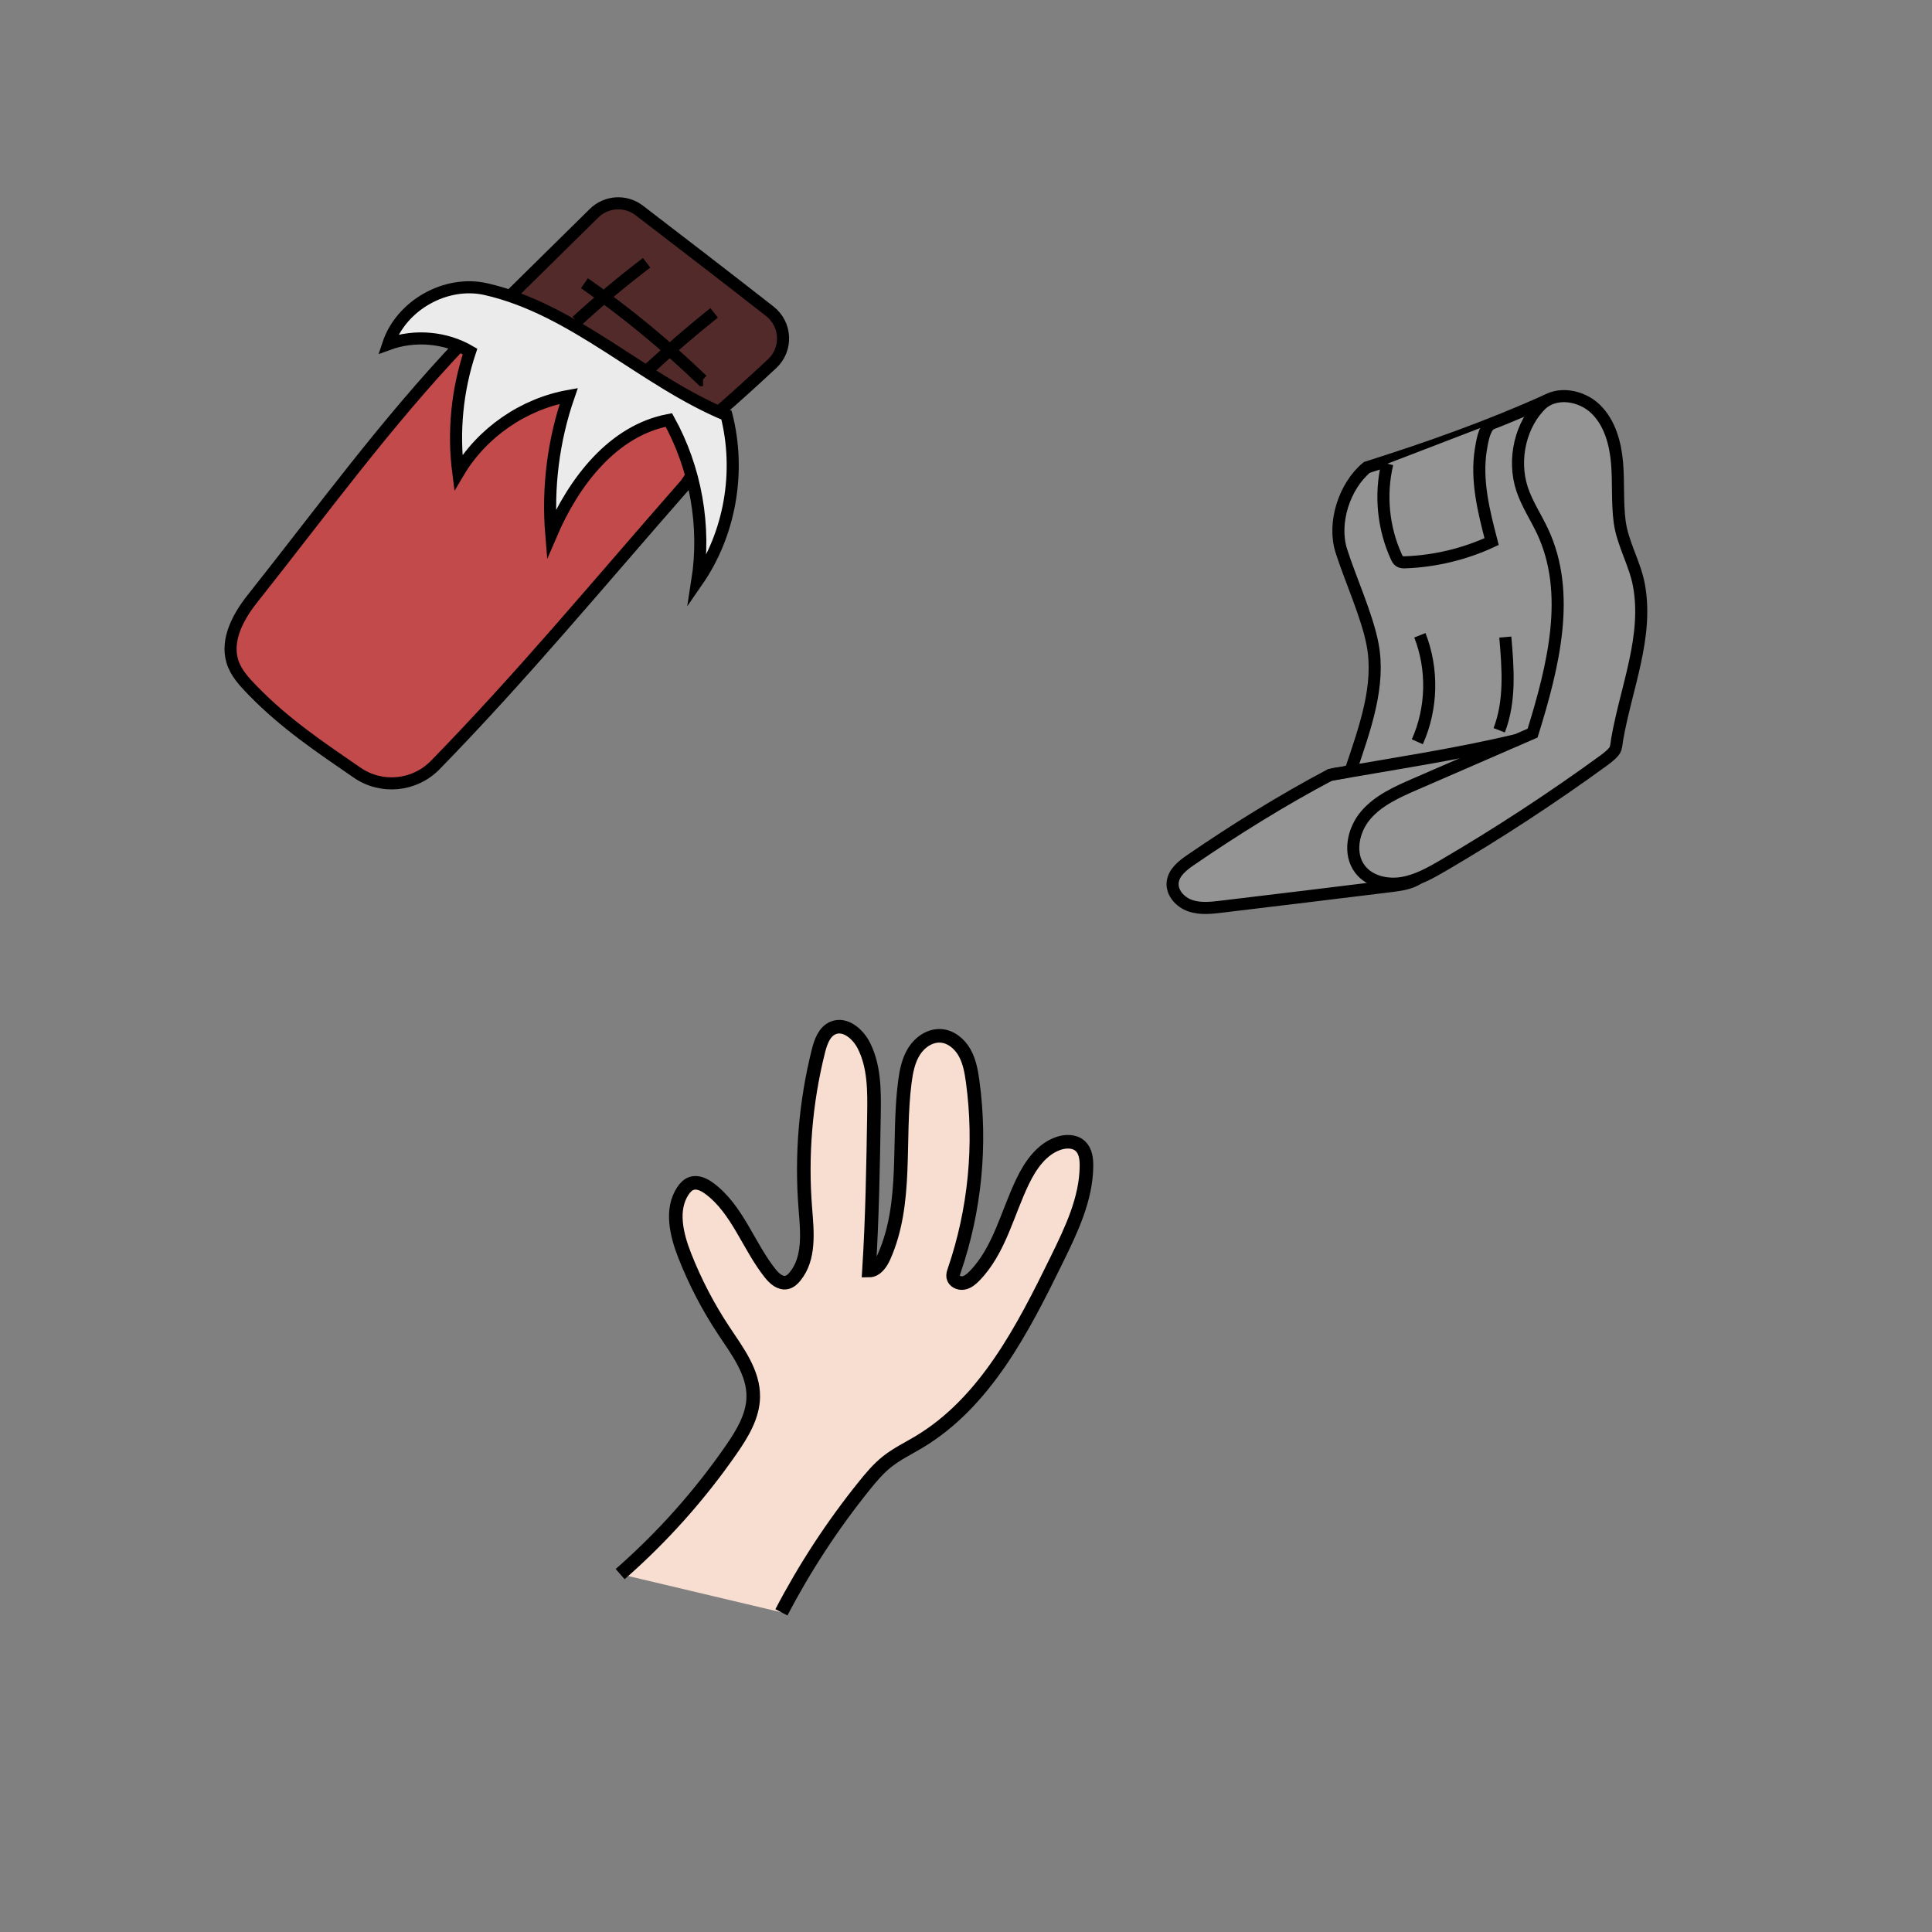 <?xml version="1.0" encoding="utf-8"?>
<!-- Generator: Adobe Adobe Illustrator 24.2.0, SVG Export Plug-In . SVG Version: 6.00 Build 0)  -->
<svg version="1.1" xmlns="http://www.w3.org/2000/svg" xmlns:xlink="http://www.w3.org/1999/xlink" x="0px" y="0px" width="1280px"
	 height="1280px" viewBox="0 0 1280 1280" style="enable-background:new 0 0 1280 1280;" xml:space="preserve">
<rect x="0" y="0" width="1280" height="1280" fill="#808080" stroke="none"/>
<style type="text/css">
	.st0{display:none;}
	.st1{display:inline;fill:#F7F7F7;stroke:#F7F7F7;stroke-miterlimit:10;}
	.st2{fill:#C24A4A;stroke:#000000;stroke-width:8;stroke-miterlimit:10;}
	.st3{fill:#532A2A;stroke:#000000;stroke-width:8;stroke-miterlimit:10;}
	.st4{fill:#EBEBEB;stroke:#000000;stroke-width:8;stroke-miterlimit:10;}
	.st5{fill:#949494;}
	.st6{fill:#949494;stroke:#000000;stroke-width:8;stroke-miterlimit:10;}
	.st7{display:none;fill:none;stroke:#000000;stroke-width:8;stroke-miterlimit:10;}
	.st8{fill:#F7DED1;stroke:#000000;stroke-width:9;stroke-miterlimit:10;}
</style>
<g id="Layer_1" class="st0">
	<rect class="st1" width="1280" height="1280"/>
</g>
<g id="Layer_3">
</g>
<g id="Layer_2">
	<path class="st2" d="M306.09,227.15c-50.38,53.08-91.27,109.47-139,169.7c-9.29,11.73-17.46,26.9-13.17,41.24
		c2.25,7.51,7.8,13.51,13.26,19.13c21.86,22.52,45.05,37.87,69.39,54.66c16.2,11.17,38.1,9.02,51.83-5.06
		c57.73-59.2,106.37-118.12,165.98-186.1c4.3-6.2,8.77-12.96,8.63-20.51c-0.05-2.96-0.83-5.86-1.37-8.77
		c-1.48-7.92-1.26-16.05-1.72-24.15c-0.12-0.12-0.24-0.24-0.36-0.36"/>
	<path class="st3" d="M337.92,196.11l55.67-54.85c8.11-7.99,20.88-8.78,29.92-1.85c28.93,22.17,57.82,44.38,86.52,66.84
		c11.03,8.63,11.79,25.08,1.56,34.65c-12.3,11.5-24.8,22.78-37.49,33.84"/>
	<path class="st3" d="M382.08,212.84c14.82-13.63,30.29-26.56,46.32-38.73"/>
	<path class="st3" d="M429.86,244.51c13.95-12.95,28.39-25.38,43.27-37.25"/>
	<path class="st3" d="M387.2,187.65c27.72,19.22,53.78,40.85,78.12,64.22c0.15,0,0.29,0,0.44,0"/>
	<path class="st4" d="M321.95,191.57c-26.47-6.04-56.16,10.67-64.73,36.44c17.6-6.43,38.02-4.6,54.19,4.86
		c-8.57,25.71-11.26,53.36-7.79,80.24c15.58-26.37,43.03-45.42,73.19-50.8c-10.16,29.29-14.14,60.72-11.59,91.62
		c14.88-34.68,40.83-68.74,77.92-75.69c17.83,32.2,24.57,70.39,18.85,106.75c21.74-31.42,28.84-72.56,19.33-109.95
		C426.06,252.14,380.83,205,321.95,191.57z"/>
</g>
<g id="Layer_4">
	<g id="Layer_5">
		<path class="st5" d="M949.58,527.55c-2.04,3.01-6.71,0.32-8.92-2.56c-14.16-18.46-18.25-43.15-15.57-66.26
			c2.68-23.11,11.53-45.02,21.16-66.19c13.04-28.68,28.37-57.5,43.64-86.23c-34.31,35.25-56.48,82.11-61.96,130.99
			c-1.74,15.51-1.82,31.45,2.42,46.47c4.24,15.02,13.17,29.13,26.44,37.35c13.27,8.21,31.11,9.67,44.49,1.61
			c11.2-6.74,17.95-18.84,23.31-30.77c23.76-52.85,29.7-114.31,12.27-169.57c-0.81-2.55-1.7-5.17-3.47-7.17
			c-1.84-2.09-4.45-3.32-6.98-4.48c-12-5.55-26.97-10.86-37.53-2.91"/>
	</g>
	<path class="st6" d="M1025.28,265.02c-38.75,17.53-78.98,31.77-119.75,44.66c-14.87,12.42-22.72,36.7-16.89,55.17
		c5.83,18.48,17.13,43.05,20.73,62.09c5.16,27.22-4.84,54.87-14.44,83.38c-5.78,2.34-6.82,1.23-13.87,3.14
		c-30.92,16.32-63.28,36.43-92.1,56.22c-5.43,3.73-11.31,8.32-12.03,14.86c-0.76,6.94,5.01,13.24,11.61,15.51
		c6.6,2.27,13.81,1.47,20.73,0.64c37.37-4.46,74.74-9,112.1-13.61c6.23-0.77,12.69-1.62,18-4.98"/>
	<path class="st6" d="M1070.35,495.94c0.67-2.32,0.71-4.17,1.07-6.22c6.02-34.35,20.77-68.11,14.37-102.27
		c-2.63-14.03-10.83-27.54-12.7-41.69c-1.71-12.92-0.65-26.06-1.75-39.05s-4.76-26.47-14.07-35.59
		c-9.31-9.12-25.45-12.12-35.47-3.79c-14.14,13.15-19.99,36.77-13.34,56.8c3.29,9.92,9.26,18.7,13.66,28.17
		c18.95,40.76,7.22,88.49-6.73,133.41c-25.95,11.27-51.89,22.55-77.84,33.82c-11.93,5.18-24.3,10.68-32.74,20.58
		c-8.44,9.9-11.63,25.58-3.67,35.87c6.21,8.02,17.51,10.65,27.52,9.06s19.07-6.7,27.82-11.82c36.49-21.36,71.91-44.54,106.09-69.42
		C1065.38,501.78,1069.66,498.31,1070.35,495.94z"/>
	<path class="st6" d="M919.12,307.23c-4.9,20.47-2.75,42.55,6,61.69c0.51,1.11,1.08,2.26,2.1,2.93c1.15,0.76,2.61,0.75,3.99,0.69
		c19.66-0.76,39.17-5.45,57.02-13.73c-5.19-19.94-10.42-40.59-7.14-60.94c0.85-5.26,2.09-13.09,5.97-16.74"/>
	<path class="st7" d="M432.95,714.55c3.98-0.82,8.06-1.68,11.48-3.87C447.85,708.48,450.51,704.62,432.95,714.55z"/>
	<path class="st6" d="M940.7,420.89c8.83,22.49,8.2,48.52-1.69,70.56"/>
	<path class="st6" d="M997.3,422.07c1.79,20.74,3.47,42.33-4.04,61.75"/>
	<path class="st6" d="M1005.07,490.2c-40.97,9.85-83.28,15.99-124.77,23.4"/>
</g>
<g id="Layer_6">
	<path class="st8" d="M410.86,1042.88c27.81-24.32,52.6-52.09,73.63-82.46c7.29-10.53,14.36-22.12,14.56-34.92
		c0.25-16.21-10.41-30.21-19.38-43.71c-10.41-15.66-19.15-32.44-26.03-49.94c-5.45-13.87-9.45-30.52-1.16-42.9
		c1.39-2.07,3.18-4,5.52-4.84c4.12-1.48,8.61,0.77,12.11,3.39c18.54,13.84,25.74,38.02,40.16,56.12c2.75,3.45,6.68,7.01,10.99,6.02
		c2.21-0.5,3.97-2.13,5.42-3.88c9.96-12.06,8.12-29.55,6.88-45.14c-2.79-34.86,0.13-70.17,8.61-104.1
		c1.54-6.17,3.93-13.09,9.81-15.51c7.92-3.26,16.36,3.94,20.26,11.56c7.12,13.91,7.03,30.26,6.78,45.88
		c-0.55,34.19-1.1,68.37-3.3,103.32c4.87-0.02,8.11-4.93,10.07-9.38c15.77-35.66,8.69-76.82,13.69-115.49
		c0.92-7.09,2.32-14.33,6.15-20.38c3.82-6.05,10.55-10.71,17.69-10.24c6.65,0.44,12.42,5.23,15.7,11.03
		c3.28,5.8,4.48,12.52,5.39,19.13c5.75,41.96,1.54,85.26-12.2,125.33c-0.47,1.36-0.95,2.78-0.71,4.2c0.48,2.9,3.93,4.53,6.82,4.02
		c2.89-0.51,5.26-2.54,7.31-4.65c16.46-16.86,21.67-41.35,31.89-62.58c5.15-10.69,12.51-21.38,23.73-25.23
		c4.84-1.66,10.75-1.69,14.5,1.79c3.47,3.22,4.11,8.44,4.07,13.18c-0.19,21.8-9.98,42.23-19.57,61.81
		c-22.57,46.09-47.39,94.69-91.41,121.06c-7.12,4.26-14.67,7.89-21.16,13.06c-5.72,4.55-10.47,10.19-15.06,15.89
		c-21,26.07-39.42,54.21-54.91,83.89"/>
</g>
<g id="Layer_7">
</g>
</svg>
